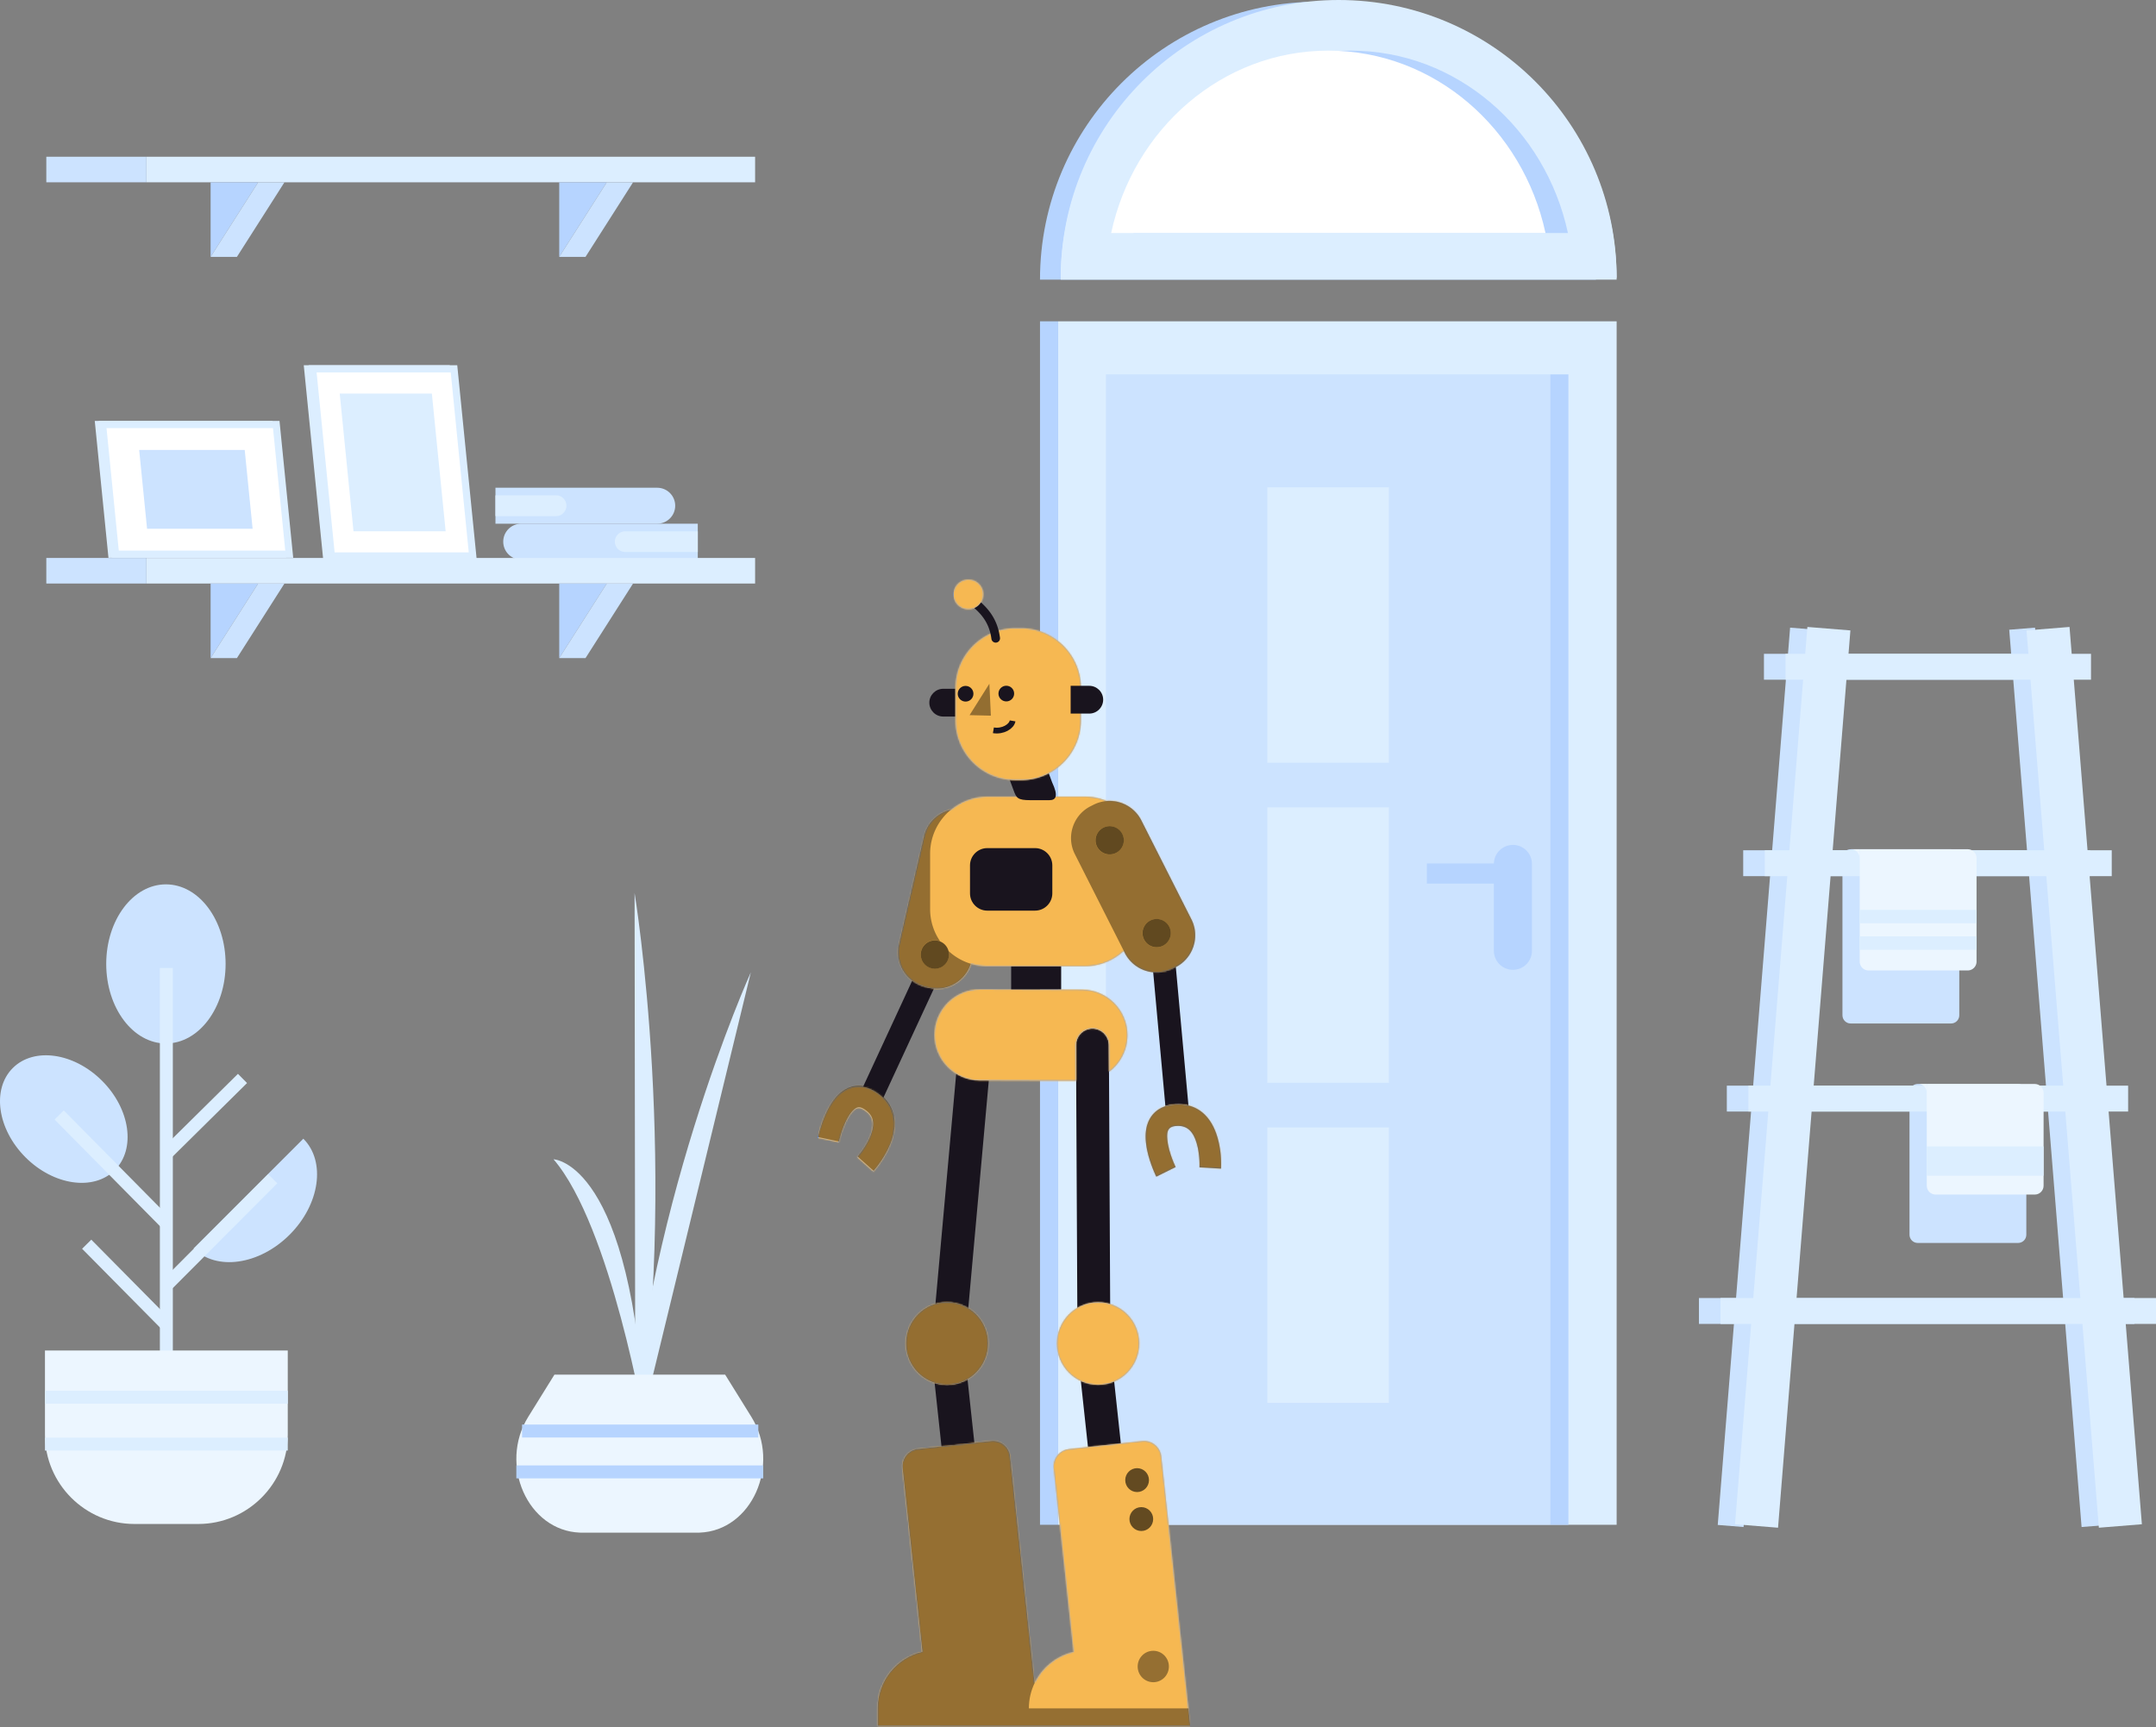 <svg xmlns="http://www.w3.org/2000/svg" xmlns:xlink="http://www.w3.org/1999/xlink" width="1499" height="1201" xmlns:v="https://vecta.io/nano"><rect width="100%" height="100%" fill="#808080" stroke="none"/><style><![CDATA[.B{fill:#cce3ff}.C{fill:#dceeff}.D{stroke:#dceeff}.E{fill-rule:nonzero}.F{fill:#b6d4ff}.G{fill:#fff}.H{fill:#19141e}.I{fill:#ecf6ff}.J{stroke-width:5}.K{stroke-width:9}.L{stroke:#19141e}.M{stroke-linecap:round}.N{fill:#6ca1ff}.O{fill:#f6b852}]]></style><defs><path d="M108.369 483.613l2.476-22.892 14.545-134.86c.715-6.63 6.627-11.42 13.224-10.7l50.907 5.57c6.587.72 11.346 6.67 10.631 13.3l-13.78 127.73c17.823 4.12 31.116 20.18 31.126 39.37v.021 12.159H105.162 0l1.311-12.18 4.371-40.41 14.545-134.86c.715-6.63 6.627-11.42 13.224-10.7l50.907 5.57c6.587.72 11.346 6.67 10.631 13.3l-13.78 127.73c11.993 2.772 21.935 10.951 27.159 21.852zM56.537 58.392c-7.719-5.765-12.758-14.991-12.792-25.353-.059-17.431 14.062-31.74 31.38-31.798L146.311 1c17.318-.058 31.534 14.155 31.592 31.585s-14.063 31.739-31.38 31.798l-67.166.226.124-24.782c.032-6.351-5.058-11.526-11.368-11.558S56.661 33.36 56.63 39.711l-.093 18.68zm36.152 188.919c0 15.88-12.79 28.753-28.566 28.753s-28.567-12.873-28.567-28.753 12.79-28.753 28.567-28.753 28.566 12.873 28.566 28.753zm105.043 0c0 15.88-12.79 28.753-28.566 28.753s-28.567-12.873-28.567-28.753 12.79-28.753 28.567-28.753 28.566 12.873 28.566 28.753z" id="A"/><path d="M253.929 251.8l-11.19 9.989-2.327-2.849a75.94 75.94 0 0 1-4.831-7.065c-4.16-6.897-6.864-13.878-7.336-20.81-.635-9.321 2.951-17.608 11.136-23.581 8.193-5.978 16.733-6.493 24.041-1.785 5.211 3.356 9.226 8.923 12.53 16.09 1.668 3.619 3.049 7.44 4.174 11.253.393 1.331.727 2.571 1.005 3.693l.357 1.526-14.674 3.111a36.35 36.35 0 0 0-.243-1.032 72.12 72.12 0 0 0-.831-3.053c-.934-3.165-2.075-6.323-3.409-9.218-2.218-4.812-4.708-8.263-7.031-9.759-1.932-1.245-3.75-1.135-7.077 1.292-3.89 2.839-5.308 6.114-5.013 10.444.283 4.155 2.179 9.047 5.216 14.084a61.06 61.06 0 0 0 3.873 5.664 50.21 50.21 0 0 0 1.246 1.558l.383.45zM68.699 108.236l-.69 1.363c-6.15 12.157-21.126 17.072-33.282 10.923l-2.049-1.036c-12.156-6.149-17.071-21.126-10.922-33.283l34.79-68.779c4.68-9.254 14.476-14.311 24.249-13.487C85.413 2.044 90.46.999 95.74.999h67.693c9.512 0 18.272 3.392 25.128 9.025 9.04 2.004 16.625 9.015 18.844 18.595l17.398 75.089c3.074 13.271-5.269 26.645-18.54 29.72l-2.237.518c-12.64 2.929-25.374-4.501-29.214-16.681-3.608 1.088-7.429 1.672-11.379 1.672H95.74c-10.422 0-19.94-4.071-27.041-10.701h0zM16.036 258.704l-14.974.885a31.13 31.13 0 0 1-.034-.797c-.189-5.921.345-13.004 2.261-19.999 4.07-14.854 13.461-24.471 28.853-23.864 8.668.342 15.137 3.959 18.596 10.392 2.694 5.011 3.238 11.03 2.29 17.844-.591 4.245-1.75 8.655-3.308 13.107-.79 2.256-1.634 4.382-2.481 6.326a61.03 61.03 0 0 1-1.193 2.599l-13.435-6.671a26.16 26.16 0 0 0 .211-.442l.666-1.478c.706-1.62 1.414-3.405 2.074-5.29 1.255-3.585 2.171-7.07 2.609-10.219 1.123-8.066-.42-10.936-6.62-11.181-7.196-.284-11.371 3.991-13.795 12.839-.817 2.981-1.33 6.242-1.582 9.581-.175 2.321-.205 4.375-.154 5.975l.015.391z" id="B"/><path d="M42.094 139.539c-22.888 0-41.615-18.727-41.615-41.615V75.462c0-22.888 18.727-41.615 41.615-41.615h4c22.889 0 41.616 18.727 41.616 41.615v22.462c0 22.888-18.727 41.615-41.616 41.615h-4zM68.325 10.385C68.325 4.65 72.974.001 78.71.001S89.095 4.65 89.095 10.385A10.39 10.39 0 0 1 78.71 20.77c-5.736 0-10.385-4.65-10.385-10.385z" id="C"/><path id="D" d="M201.53 130.663h96.487L311.047.5H214.56z"/><path id="E" d="M196.322 130.663h98.282L307.635.5h-98.283z"/><path id="F" d="M456.356 39.213l-9.03 90.181H328.762l9.031-90.181z"/><path id="G" d="M453.703 39.213l-9.03 90.181h-120.77l9.031-90.181z"/><path id="H" d="M84.853 149.797l33.047 51.846h18.288l-33.047-51.846z"/></defs><g transform="translate(-362 -95)" fill="none" fill-rule="evenodd"><g transform="matrix(-1 0 0 1 1861 532)"><g stroke="#cce3ff" stroke-width="18"><path d="M42.769 624.206l50.308-624m202.657 624l-50.308-624"/><path d="M60.19 26.683h212.39M45.769 163.298h241.23M34.385 326.991h264M15 474.683h302.769"/></g><path d="M212.276 274.76h-69.782c-3.162 0-5.725-2.563-5.725-5.724V159.305c0-3.161 2.563-5.724 5.725-5.724h69.782c3.161 0 5.724 2.563 5.724 5.724v109.731c0 3.161-2.563 5.724-5.724 5.724M165.66 427.38H95.879c-3.162 0-5.725-2.563-5.725-5.725V322.54c0-3.161 2.563-5.724 5.725-5.724h69.781c3.162 0 5.725 2.563 5.725 5.724v99.115c0 3.162-2.563 5.725-5.725 5.725" class="B"/><g class="D"><path d="M24.769 624.206l50.308-624m202.657 624l-50.308-624" stroke-width="30"/><path d="M45.19 26.683h212.39M30.769 163.298h241.23M19.385 326.991h264M0 474.683h302.769" stroke-width="18"/></g><path d="M153.231 393.731H84.307c-3.398 0-6.153-2.755-6.153-6.154v-64.606c0-3.399 2.755-6.155 6.153-6.155h75.077v70.761c0 3.399-2.755 6.154-6.153 6.154" class="I"/><path d="M78.154 380.611h81.23v-20.365h-81.23z" class="C"/><path d="M165.383 316.821a6 6 0 0 0-6 6v-6h6zm34.463-78.942h-68.923c-3.399 0-6.154-2.755-6.154-6.154v-71.991c0-3.399 2.755-6.154 6.154-6.154h75.076v78.145c0 3.399-2.755 6.154-6.153 6.154" class="I"/><path d="M124.77 223.501H206v-9.33h-81.23zm0-18.441H206v-9.33h-81.23z" class="C"/><path d="M211.998 153.586c-3.31 0-6 2.937-6 6.576v-6.576h6z" class="I"/></g><g transform="matrix(-1 0 0 1 1486 94)"><path d="M0 1061.36h388.308V224.437H0z" class="C"/><path d="M46.154 1061.36h308.923v-800H46.154z" class="B"/><path d="M158.34 976.58h84.551V785.042H158.34zm0-445.155h84.551V339.888H158.34zm0 222.577h84.551V562.464H158.34z" class="C"/><path d="M75.098 608.476h56.844" stroke="#b6d4ff" stroke-width="14"/><path d="M388.308 1061.36h12.615V224.437h-12.615zm-354.77 0h12.615v-800H33.538zm38.579-385.921h0c-7.31 0-13.235-5.925-13.235-13.234v-60.403c0-7.309 5.925-13.234 13.235-13.234s13.235 5.925 13.235 13.234v60.403c0 7.309-5.925 13.234-13.235 13.234m328.806-479.981C400.923 88.725 314.399 2.2 207.665 2.2S14.407 88.725 14.407 195.458h386.516z" class="F"/><g class="C"><path d="M386.516 194.258C386.516 87.525 299.991.999 193.258.999S0 87.525 0 194.258h386.516z"/><path d="M386.516 195.458C386.516 88.725 299.991 2.2 193.258 2.2S0 88.725 0 195.458h386.516z"/></g><path d="M335.842 163.055H33.859C49.502 90.422 111.162 36.214 184.851 36.214s135.348 54.208 150.991 126.841" class="F"/><path d="M351.449 163.055H49.466C65.109 90.422 126.769 36.214 200.458 36.214s135.348 54.208 150.991 126.841" class="G"/></g><g transform="matrix(-1 0 0 1 887 351)"><use xlink:href="#D" class="C"/><use xlink:href="#D" class="D J"/><use xlink:href="#E" class="G"/><use xlink:href="#E" class="D J"/><g class="C"><path d="M215.147 113.477h64.075l9.589-95.79h-64.075z"/><use xlink:href="#F"/></g><use xlink:href="#F" class="D J"/><use xlink:href="#G" class="G"/><use xlink:href="#G" class="D J"/><path d="M428.239 56.904l-5.487 54.798h-73.385l5.487-54.798zM55.552 95.687h0c0 6.903 5.597 12.5 12.501 12.5h112.469V83.186H68.053c-6.904 0-12.501 5.597-12.501 12.501" class="B"/><path d="M131.197 95.687h0a7.24 7.24 0 0 0 7.236 7.236h41.786a.3.3 0 0 0 .302-.3V88.75a.3.3 0 0 0-.302-.3h-41.786a7.24 7.24 0 0 0-7.236 7.237" class="C"/><path d="M39.855 108.187v25.001h122.759c6.904 0 12.501-5.597 12.501-12.5s-5.597-12.501-12.501-12.501H39.855z" class="B"/><path d="M39.855 113.521v14.334h50.474a7.17 7.17 0 0 0 7.167-7.167 7.17 7.17 0 0 0-7.167-7.167H39.855zM0 149.797h423.178V132.02H0z" class="C"/><path d="M423.178 149.797h69.617V132.02h-69.617z" class="B"/><path d="M103.141 149.797l33.047 51.846v-51.846z" class="F"/><use xlink:href="#H" class="B"/><path d="M345.518 149.797l33.047 51.846v-51.846z" class="F"/><use xlink:href="#H" x="242.377" class="B"/></g><path d="M518.854 765.334c0 30.56-18.58 55.333-41.5 55.333s-41.5-24.773-41.5-55.333 18.58-55.333 41.5-55.333 41.5 24.773 41.5 55.333" class="B"/><path d="M477.665 1055.963V768.147" class="D K"/><path d="M432.971 846.617c19.597 19.598 23.569 47.399 8.871 62.098s-42.5 10.726-62.098-8.871-23.568-47.4-8.871-62.098 42.5-10.726 62.098 8.871m139.93 40.264c15.803 15.803 11.533 45.695-9.538 66.766s-50.962 25.34-66.765 9.537" class="B"/><path d="M551.611 914.719l-72.718 72.926m51.706-142.665l-53.142 52.517m-55.179 62.76l55.517 56.142m-74.654-146.008l74.213 75.097" class="D K"/><path d="M499.918 1154.809h-44.507c-34.185 0-62.154-27.969-62.154-62.154v-58.486h168.815v58.486c0 34.185-27.969 62.154-62.154 62.154" class="I"/><path d="M562.072 1066.676H393.257m168.815 32.606H393.257" class="D K"/><g class="C"><path d="M884.042 771.149s-76.674 169.231-85.829 353.231l85.829-353.231"/><path d="M746.855 901.201s55.187 1.436 63.589 185.436c0 0-23.551-138.872-63.589-185.436"/><path d="M803.21 715.999s32.216 194.674.506 392.766l-.506-392.766"/></g><path d="M846.667 1160.859H766.99c-.598 0-1.194-.011-1.788-.033-36.331-1.358-56.544-47.312-35.968-80.466l18.253-29.408H866.17l18.252 29.408c20.577 33.154.364 79.108-35.967 80.466-.594.022-1.189.033-1.788.033" class="I"/><path d="M721 1118.589h171.657m-167.673-28.422h164.241" stroke="#b6d4ff" class="K"/><g transform="matrix(-1 0 0 1 887 204)"><path d="M0 17.776h423.177V0H0z" class="C"/><path d="M423.177 17.776h69.618V0h-69.618z" class="B"/><path d="M103.141 17.776l33.046 51.846V17.776z" class="F"/><path d="M84.853 17.776l33.046 51.846h18.288l-33.046-51.846z" class="B"/><path d="M345.517 17.776l33.047 51.846V17.776z" class="F"/><use xlink:href="#H" x="242.376" y="-132.021" class="B"/></g><g transform="matrix(-1 0 0 1 1332 431)"><g transform="translate(142.403 351)"><path d="M168.067 257.488l-13.015 120.636M66.271 257.488L53.256 378.124m96.317-336.899l18.01 199.853" stroke-width="23" class="L M"/><path d="M56.63 39.711c.032-6.351 5.173-11.474 11.482-11.442s11.4 5.206 11.368 11.558l-.994 199.346c-.032 6.351-5.173 11.474-11.482 11.442s-11.4-5.206-11.368-11.558l.994-199.346z" class="E H"/><mask id="I" class="G"><use xlink:href="#A"/></mask><use xlink:href="#A" class="N"/><g mask="url(#I)" class="E O"><path d="M0 0h218v514H0z"/></g><g fill="#000"><path d="M112.259 501.041c-.003-6.277-1.428-12.219-3.967-17.518l2.476-22.892 14.545-134.86c.715-6.63 6.627-11.42 13.224-10.7l50.907 5.57c6.587.72 11.346 6.67 10.631 13.3l-13.78 127.73c17.823 4.12 31.116 20.18 31.126 39.37v12.18H0l1.311-12.18h110.948z" opacity=".397"/><path d="M197.715 247.253c0 15.88-12.79 28.753-28.566 28.753s-28.567-12.873-28.567-28.753 12.79-28.753 28.567-28.753 28.566 12.873 28.566 28.753" opacity=".401"/><path d="M45.251 342.306c0 4.587-3.694 8.305-8.251 8.305s-8.252-3.718-8.252-8.305S32.442 334 37 334s8.251 3.719 8.251 8.306zm-2.916 27.084c0 4.587-3.694 8.306-8.251 8.306s-8.252-3.719-8.252-8.306 3.695-8.305 8.252-8.305 8.251 3.718 8.251 8.305z" opacity=".597"/><path d="M36.614 471.926c0 6.035-4.86 10.927-10.855 10.927s-10.856-4.892-10.856-10.927S19.763 461 25.759 461s10.855 4.892 10.855 10.926" opacity=".396"/></g></g><g transform="translate(120 217)"><path d="M199.838 113.627l44.832 96.811" stroke-width="16" class="L M"/><path d="M112.201 135h34.77v-28h-34.77z" class="H"/><path d="M31.318 220.459l9.617-105.545" stroke-width="16" class="L M"/><mask id="J" class="G"><use xlink:href="#B"/></mask><g class="E"><use xlink:href="#B" class="N"/><g mask="url(#J)" class="O"><path d="M-1-1h282v279H-1z"/></g></g><path d="M130.356 80.282h33.23c6.601 0 12-5.4 12-12V48.795c0-6.6-5.399-12-12-12h-33.23c-6.601 0-12 5.4-12 12v19.487c0 6.6 5.399 12 12 12" class="H"/><g fill="#000"><path d="M253.756 251.263l-11.19 9.989-2.327-2.849a75.94 75.94 0 0 1-4.831-7.065c-4.16-6.897-6.864-13.878-7.336-20.81-.635-9.321 2.951-17.608 11.136-23.581 8.193-5.978 16.733-6.493 24.041-1.785 5.211 3.356 9.226 8.923 12.53 16.09 1.668 3.619 3.049 7.44 4.174 11.253a87.05 87.05 0 0 1 1.005 3.693l.357 1.526-14.674 3.111c-.032-.152-.113-.507-.243-1.032a72.12 72.12 0 0 0-.831-3.053c-.934-3.165-2.075-6.323-3.409-9.218-2.218-4.812-4.708-8.263-7.031-9.759-1.932-1.245-3.75-1.135-7.077 1.292-3.89 2.839-5.308 6.114-5.013 10.444.283 4.155 2.179 9.047 5.216 14.084a61.06 61.06 0 0 0 3.873 5.664 50.21 50.21 0 0 0 1.246 1.558l.383.45zm-63.25-142.907c-1.025 4.055.637 8.473 4.391 10.774a9.82 9.82 0 0 0 13.5-3.241 9.82 9.82 0 0 0-3.241-13.5c-2.772-1.699-6.056-1.857-8.851-.714 4.417-6.397 7.01-14.137 7.01-22.455V40.668c0-12.318-5.687-23.373-14.565-30.668 9.04 2.004 16.625 9.015 18.844 18.595l17.398 75.089c3.074 13.271-5.269 26.645-18.54 29.72l-2.237.518c-12.64 2.929-25.374-4.501-29.214-16.681 5.841-1.761 11.126-4.838 15.506-8.884h0zM56.442 17.575C62.59 5.418 77.568.503 89.724 6.652l2.048 1.036c12.156 6.149 17.072 21.126 10.923 33.283l-34.79 68.779c-6.15 12.157-21.126 17.072-33.282 10.923l-2.049-1.036c-12.156-6.149-17.071-21.126-10.922-33.283l34.79-68.779zm-1.194 81.198a9.82 9.82 0 0 0-6.558-12.237 9.82 9.82 0 0 0-12.237 6.558 9.82 9.82 0 0 0 6.558 12.237 9.82 9.82 0 0 0 12.237-6.558zm32.647-64.542a9.82 9.82 0 0 0-6.558-12.237 9.82 9.82 0 0 0-12.237 6.558 9.82 9.82 0 0 0 6.558 12.237 9.82 9.82 0 0 0 12.237-6.558zm-71.85 224.571l-14.974.885c-.01-.171-.022-.439-.034-.797-.189-5.921.345-13.004 2.261-19.999 4.07-14.854 13.461-24.471 28.853-23.864 8.668.342 15.137 3.959 18.596 10.392 2.694 5.011 3.238 11.03 2.29 17.844-.591 4.245-1.75 8.655-3.308 13.107-.79 2.256-1.634 4.382-2.481 6.326-.518 1.189-.933 2.075-1.193 2.599l-13.435-6.671c.027-.054.099-.204.211-.442l.666-1.478c.706-1.62 1.414-3.405 2.074-5.29 1.255-3.585 2.171-7.07 2.609-10.219 1.123-8.066-.42-10.936-6.62-11.181-7.196-.284-11.371 3.991-13.795 12.839-.817 2.981-1.33 6.242-1.582 9.581-.175 2.321-.205 4.375-.154 5.975l.015.391z" opacity=".399" class="E"/><path d="M55.217 98.751a9.82 9.82 0 0 1-12.237 6.558 9.82 9.82 0 0 1-6.558-12.237 9.82 9.82 0 0 1 12.237-6.558 9.82 9.82 0 0 1 6.558 12.237zm32.646-64.542a9.82 9.82 0 0 1-12.237 6.558 9.82 9.82 0 0 1-6.558-12.237 9.82 9.82 0 0 1 12.237-6.558 9.82 9.82 0 0 1 6.558 12.237zm120.525 81.739a9.82 9.82 0 0 1-13.5 3.241 9.82 9.82 0 0 1-3.24-13.5 9.82 9.82 0 0 1 13.499-3.241 9.82 9.82 0 0 1 3.241 13.5z" opacity=".602"/></g></g><g transform="translate(203 67)"><g class="H"><path d="M97.859 95.308h13.351c5.309 0 9.653-4.344 9.653-9.654S116.519 76 111.21 76H97.859c-5.31 0-9.654 4.345-9.654 9.654s4.344 9.654 9.654 9.654"/><path d="M45.657 113.554c2.015-5.456 9.66-8.676 17.075-7.193s11.793 7.107 9.777 12.563l-10.167 27.522c-2.015 5.456-2.693 7.019-11.843 7.019H37.378c-4.78 0-6.247-3.089-1.888-12.388l10.167-27.522z" class="E"/></g><g transform="translate(15)"><mask id="K" class="G"><use xlink:href="#C"/></mask><use xlink:href="#C" class="N"/><g mask="url(#K)" class="E O"><path d="M0-3h89v144H0z"/></g></g><g class="H"><path d="M89.537 19.898c-6.808 5.929-10.684 12.485-11.853 21.415a3 3 0 0 1-5.949-.779C73.081 30.25 77.493 22.631 84.94 15.95c1.101 1.731 2.7 3.114 4.597 3.947z" class="E"/><path d="M72.718 78.381c.524 2.966-1.455 5.794-4.421 6.318s-5.794-1.455-6.318-4.421 1.455-5.794 4.421-6.318 5.795 1.455 6.318 4.421m28.31.116c.524 2.966-1.456 5.794-4.421 6.318s-5.794-1.455-6.318-4.421 1.455-5.794 4.421-6.318 5.794 1.456 6.318 4.421"/></g><path d="M79.12 72.492l13.76 21.834-14.811.358z" fill="#000" opacity=".404"/><path d="M9.654 93.242h12.953V73.934H9.654C4.344 73.934 0 78.279 0 83.588s4.344 9.654 9.654 9.654" class="H"/><path d="M76.321 104.871c-6.552 1.11-12.677-2.632-13.342-6.554" stroke-width="4" class="L"/></g></g></g></svg>